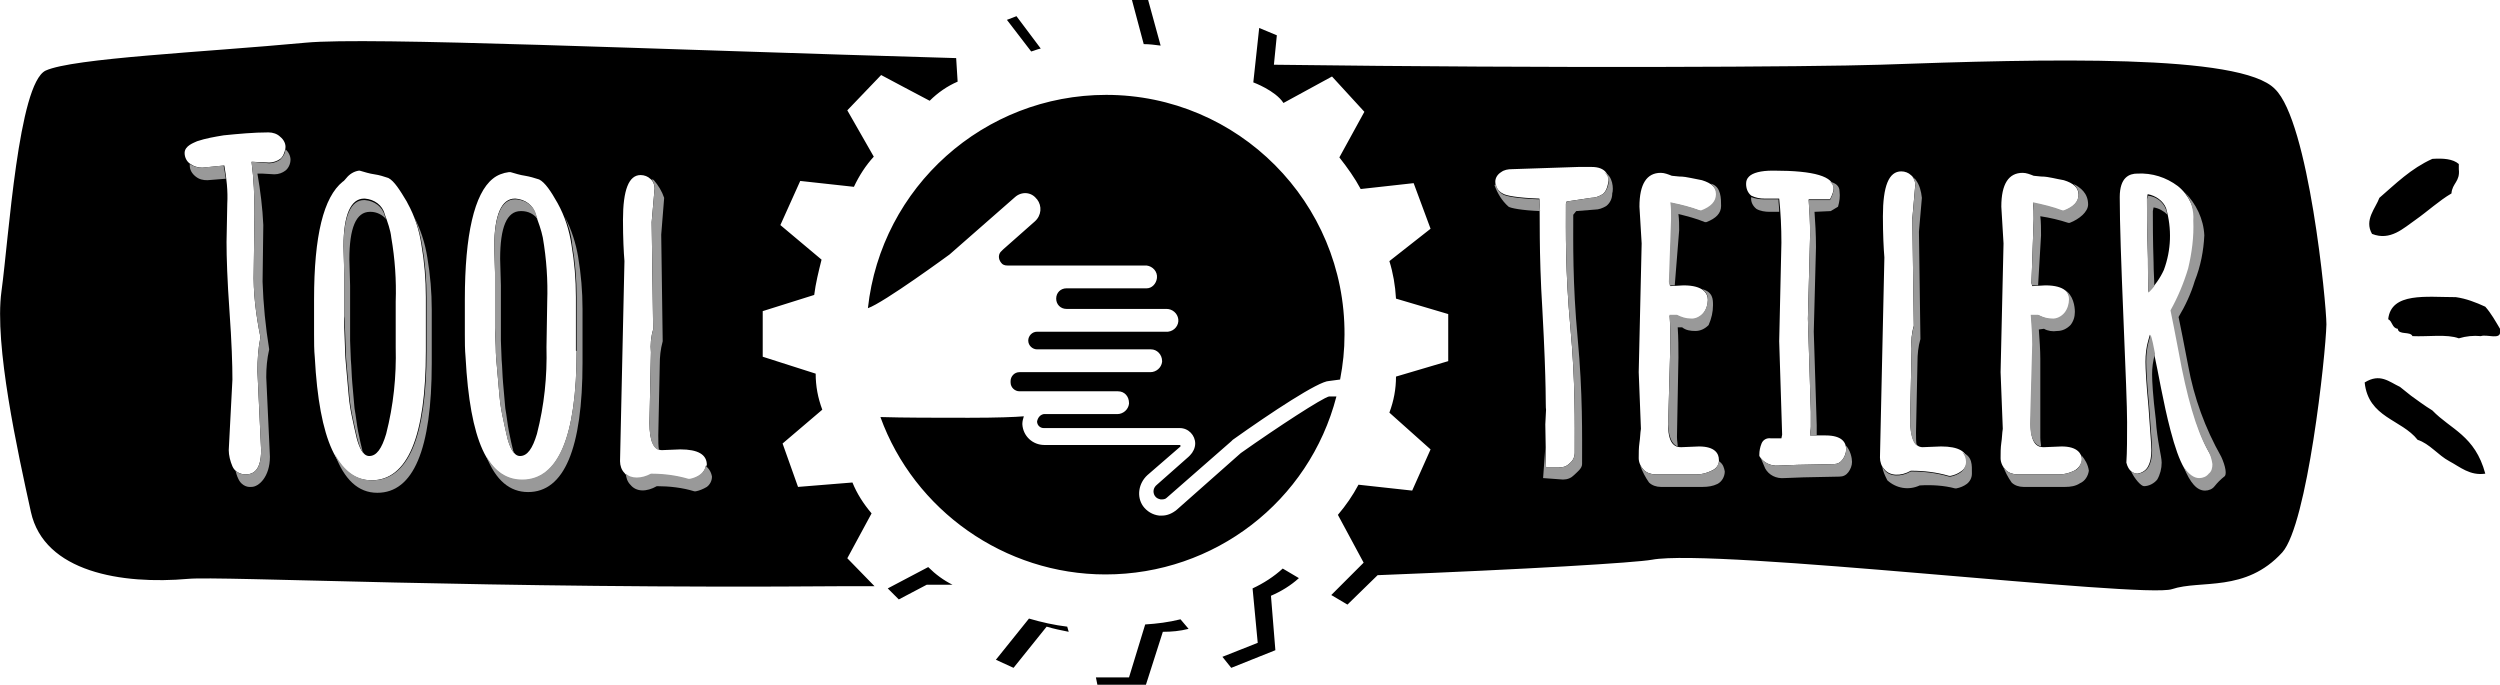 <?xml version="1.0" encoding="utf-8"?>
<!-- Generator: Adobe Illustrator 23.1.1, SVG Export Plug-In . SVG Version: 6.00 Build 0)  -->
<svg version="1.1" id="Layer_1" xmlns="http://www.w3.org/2000/svg" xmlns:xlink="http://www.w3.org/1999/xlink" x="0px" y="0px"
	 viewBox="0 0 339.9 93.1" style="enable-background:new 0 0 339.9 93.1;" xml:space="preserve">
<style type="text/css">
	.st0{fill:#999999;}
</style>
<path d="M72.8,29.1c-0.3-1.2-1.4-2-2.7-2.1H70c-1.8,0-2.8,2.2-2.8,6.5l0.1,3.5v7.5l0.1,2.6c0,1.1,0.1,2.1,0.2,3.2
	c0.1,1.1,0.2,2.2,0.3,3.4c0.1,1.2,0.3,2.3,0.5,3.2s0.4,1.9,0.6,2.7c0.3,1.1,0.8,2.4,1.7,2.4c1,0,1.7-1,2.3-3c1-3.9,1.4-7.8,1.3-11.8
	l0.1-6.2c0.1-2.9-0.1-5.8-0.6-8.7C73.6,31.3,73.2,30.2,72.8,29.1z M328.4,29.9L328.4,29.9c1.7-1.2,3.2-2.6,4.9-3.6
	c0.1-1.4,1.2-1.6,1-3.3v-0.7c-0.8-0.7-2.1-0.8-3.6-0.7c-2.9,1.3-5,3.4-7.2,5.3c-0.5,1.4-2.1,3-1,4.9C325,32.8,326.8,31,328.4,29.9z
	 M157.8,6.2L156.1,0h-2.2l1.6,6C156.3,6,157,6.1,157.8,6.2z M118,41.9c2.1-0.7,11.1-7.3,11.1-7.3l8.9-7.8c0.9-0.8,2.2-0.7,2.9,0.2
	l0.1,0.1c0.7,0.9,0.6,2.2-0.3,3l-4.3,3.8l-0.2,0.2c-0.5,0.4-0.5,1.1-0.1,1.6c0.2,0.3,0.5,0.4,0.9,0.4h18.9c0.8,0.1,1.5,0.8,1.4,1.7
	c-0.1,0.8-0.7,1.4-1.4,1.4H145c-0.8,0-1.4,0.6-1.4,1.4s0.6,1.4,1.4,1.4h13.6c0.8,0,1.5,0.6,1.6,1.4c0.1,0.8-0.5,1.6-1.4,1.7h-0.1
	H141c-0.7,0-1.2,0.6-1.2,1.2c0,0.7,0.6,1.2,1.2,1.2h15.5c0.8,0,1.5,0.7,1.5,1.6v0.1c-0.1,0.8-0.8,1.4-1.6,1.4h-17.8
	c-0.7,0-1.2,0.6-1.2,1.2V52c0,0.7,0.6,1.2,1.2,1.2H152c0.9,0,1.5,0.7,1.5,1.6v0.1c-0.1,0.8-0.8,1.4-1.6,1.4h-10
	c-0.5,0.1-0.8,0.5-0.9,1c0,0.5,0.4,0.9,0.9,0.9h18.5c1.2,0,2.1,1,2.1,2.1c0,0.6-0.3,1.2-0.7,1.6l-0.2,0.2l-4.3,3.8
	c-0.5,0.4-0.6,1-0.3,1.5c0.2,0.3,0.4,0.4,0.8,0.5c0.3,0,0.6,0,0.8-0.2l8.8-7.7c0.1-0.1,0.1-0.1,0.2-0.2c5.2-3.7,11.7-8,13.1-8
	l1.5-0.2c0.4-2.1,0.6-4,0.6-6.1c0.1-18-14.5-32.6-32.4-32.6C133.8,12.9,119.8,25.4,118,41.9z M52.3,29.1c-0.3-1.2-1.4-2-2.7-2.1
	h-0.1c-1.8,0-2.8,2.2-2.8,6.5l0.1,3.5v7.5l0.1,2.6c0,1.1,0.1,2.1,0.2,3.2c0.1,1.1,0.2,2.2,0.3,3.4s0.3,2.3,0.5,3.2s0.4,1.9,0.6,2.7
	c0.3,1.1,0.8,2.4,1.7,2.4c1,0,1.7-1,2.3-3c1-3.9,1.4-7.8,1.3-11.8V41c0.1-2.9-0.1-5.8-0.6-8.7C53.1,31.3,52.7,30.2,52.3,29.1z
	 M141.5,6.6l-3.3-4.4l-1.3,0.5l3.3,4.3C140.6,6.9,141,6.7,141.5,6.6z M292,26.4l-0.1,0.5c0,1.5,0,3.9,0.1,7c0.1,2.6,0.1,4.4,0.1,5.8
	c0.9-0.9,1.6-1.9,2.1-3l0,0c1-2.7,1.1-5.6,0.3-8.4C294.1,27.3,293.1,26.6,292,26.4z M174.4,77.3c-1.2,1.1-2.6,2-4.1,2.7l0.7,7.4
	l-4.8,1.9l1.2,1.5l6-2.4l-0.6-7.4c1.4-0.6,2.7-1.4,3.8-2.4L174.4,77.3z M255.6,8.8c-9.3,0.3-43.8,0.5-82.4,0l0.4-4l-2.4-1l-0.8,7.4
	c0,0,3,1.1,4.1,2.8l6.6-3.6l4.4,4.8l-3.4,6.2c1.1,1.4,2.1,2.8,2.9,4.3l7.2-0.8l2.3,6.2l-5.6,4.4c0.5,1.6,0.8,3.3,0.9,5.1l7.1,2.1
	v6.4l-7.1,2.1c0,1.7-0.3,3.3-0.9,4.9l5.6,5l-2.5,5.6l-7.3-0.8c-0.8,1.5-1.7,2.8-2.8,4.1l3.5,6.5l-4.4,4.4l2.2,1.3l4.1-4
	c20.5-0.8,35.1-1.7,37.3-2.1c8.6-1.6,66.8,5.3,70.7,4s10,0.5,15-5c3.4-3.8,5.9-26.8,6-31c0-2.8-2.4-27.6-7-32
	C304.7,7.3,278.2,8,255.6,8.8z M217.9,26.4c-0.5,0.3-1,0.5-1.6,0.5l-3.3,0.5l-0.1,0.3c0,3.7-0.1,9.2,0.6,16.7
	c0.7,7.5,0.6,13.3,0.6,17.1c0,0.6-0.2,1.1-0.7,1.5c-0.4,0.4-0.9,0.6-1.5,0.5h-1.7l-0.1-5.8l0.1-2c-0.1-0.5,0.1-2.7-0.5-13.6
	c-0.5-8-0.3-13-0.4-15.1c-2.9-0.1-4.6-0.4-5-0.7c-0.6-0.3-1-0.9-1-1.6c0-0.5,0.3-1,0.8-1.3c0.4-0.3,0.9-0.4,1.5-0.4l9-0.3h1.8
	c2,0,2.3,1.2,2.3,1.8C218.6,25.3,218.4,26,217.9,26.4z M232.7,64c-0.6,0.3-1.3,0.5-2,0.5h-5.6c-0.6,0-1.2-0.2-1.6-0.6
	c-0.4-0.4-0.7-1-0.7-1.6c0-0.7,0-1.4,0.1-2.1c0.1-0.6,0.1-1.3,0.2-1.9l-0.3-7.7l0.4-17.5l-0.3-5c0-3.1,1-4.6,2.9-4.6
	c0.5,0,1,0.2,1.5,0.4l1,0.1c0.6,0,1.1,0.1,1.6,0.2s1,0.2,1.5,0.3c1.3,0.4,2,1,2,2s-0.7,1.7-2,2.2h-0.2c-1.3-0.5-2.6-0.8-4-1.1
	c0.1,0.7,0.1,1.4,0.1,2.2l-0.3,8.6c0,0,0,0.2,0.1,0.5l1.8-0.1c2.7,0,3.3,1.1,3.3,2c0,0.6-0.2,1.3-0.6,1.8c-0.4,0.5-1.1,0.9-1.8,0.8
	c-0.6,0-1.2-0.2-1.8-0.5h-1c0.1,1.4,0.1,2.8,0.1,4l-0.3,10.9c0,3,1.3,3,1.8,3l2.4-0.1c2.2,0,2.7,1,2.7,1.8
	C233.8,63.1,233.4,63.7,232.7,64z M250.5,62.5c-0.3,0.4-0.7,0.6-1.2,0.6l-4.9,0.1l-2.6,0.1c-1,0.1-2.1-0.4-2.6-1.3v-0.2
	c0-0.5,0.1-1,0.3-1.5s0.7-0.8,1.3-0.7h1.4l0.1-0.5l-0.4-12.7l0.3-13.4c0-2.1-0.1-4.1-0.3-6h-2c-0.6,0-1.2-0.1-1.8-0.4
	c-0.5-0.4-0.7-1-0.7-1.6c0-0.4,0.1-0.7,0.4-1c0.5-0.5,1.6-0.8,3.2-0.8h0.2c5.5,0,8.1,0.8,8.1,2.4c0,0.4-0.2,0.9-0.4,1.3l-0.1,0.2
	h-2.9c0.1,1.4,0.2,3,0.2,4.8l-0.3,11.4l0.4,12.7v2c0,0.4-0.1,0.8-0.1,1.2h2.1c2.3,0,2.8,1,2.8,1.9C251,61.6,250.8,62.1,250.5,62.5z
	 M266.6,64.1c-0.4,0.3-0.9,0.5-1.4,0.6H265c-1.7-0.5-3.4-0.7-5.2-0.7c-1.4,0.8-2.9,0.7-3.6-0.2c-0.4-0.4-0.6-1-0.6-1.6l0.6-27.2
	c-0.1-1.2-0.2-3.1-0.2-5.6c0-4.1,0.8-6.1,2.5-6.1c0.5,0,1,0.2,1.3,0.5c0.4,0.3,0.6,0.8,0.6,1.3l-0.4,4.6l0.2,14.5v0.1
	c-0.3,1-0.4,2.1-0.3,3.1l-0.2,9.6c0,2.5,0.6,3.8,1.7,3.8l2.5-0.1c2.4,0,3.6,0.7,3.6,2.1C267.3,63.3,267.1,63.8,266.6,64.1z M282,64
	c-0.6,0.3-1.3,0.5-2,0.5h-5.7c-0.6,0-1.2-0.2-1.6-0.6s-0.7-1-0.7-1.6c0-0.7,0-1.4,0.1-2.1c0.1-0.6,0.1-1.3,0.2-1.9l-0.3-7.7
	l0.4-17.5l-0.3-5c0-3.1,1-4.6,2.9-4.6c0.5,0,1,0.2,1.5,0.4l1,0.1c0.6,0,1.1,0.1,1.6,0.2s0.9,0.2,1.5,0.3c1.3,0.4,2,1,2,2
	s-0.7,1.7-2,2.2h-0.2c-1.3-0.5-2.6-0.8-4-1.1c0.1,0.7,0.1,1.4,0.1,2.2l-0.3,8.6c0,0,0,0.2,0.1,0.5l1.8-0.1c2.7,0,3.3,1.1,3.3,2
	c0,0.6-0.2,1.3-0.6,1.8s-1.1,0.9-1.8,0.8c-0.6,0-1.2-0.2-1.8-0.5h-1c0.1,1.4,0.2,2.8,0.2,4l-0.3,10.9c0,3,1.3,3,1.8,3l2.4-0.1
	c2.2,0,2.7,1,2.8,1.8C283,63.1,282.6,63.7,282,64z M300.4,64.7c-0.3,0.4-0.8,0.6-1.3,0.6c-1.6,0-2.8-2.2-4-6.8
	c-0.5-1.9-0.9-3.8-1.3-5.8c-0.7-3.7-1.2-5.9-1.5-7.2l-0.2,0.7c-0.3,1-0.4,2-0.4,3c0,0.9,0.1,2.9,0.4,6c0.2,3.1,0.4,5.1,0.4,6
	c0,0.8-0.1,1.6-0.5,2.3c-0.3,0.5-0.8,0.8-1.4,0.9c-0.5,0-1.2-0.3-1.5-1.5c0.1-1.5,0.1-3.4,0.1-5.5s-0.2-6.9-0.5-14.2
	s-0.5-12.8-0.5-16.4c0-2.7,1.3-3.2,2.4-3.2c2-0.1,3.9,0.5,5.5,1.7c1.5,1.2,2.4,3.1,2.3,5c0.1,2.2-0.2,4.4-0.7,6.5
	c-0.6,2-1.4,3.9-2.4,5.7c0.2,1,0.6,2.9,1.1,5.6c1.1,6.1,2.4,10.6,3.9,13.3c0.4,0.6,0.6,1.3,0.7,2C300.9,63.8,300.7,64.3,300.4,64.7z
	 M330.7,55.8L330.7,55.8c-1-0.6-2.2-1.5-2.9-2c-0.5-0.4-1-0.8-1.5-1.2c-1.5-0.7-2.7-1.9-4.8-0.6c0.5,4.8,5,5,7.2,7.8
	c1.6,0.5,2.8,2.1,4.3,2.9s2.8,2,4.9,1.7C336.5,59.2,333.2,58.4,330.7,55.8z M337.9,41.7c-1.3-0.6-2.6-1.1-4-1.3c-4,0-8.8-0.7-9.2,3
	c0.6,0.3,0.5,1.2,1.3,1.3c0.1,0.9,1.7,0.3,2,1c2.1,0.1,4.7-0.3,6.3,0.3c1-0.3,2-0.4,3-0.3c0.8-0.3,2.8,0.6,2.6-0.7v-0.3
	C339.3,43.7,338.7,42.6,337.9,41.7z M139.9,84.1l-4.5,5.6l2.4,1.1l4.5-5.6c1,0.3,2,0.5,3,0.7l-0.2-0.7
	C143.4,85,141.6,84.6,139.9,84.1z M150.3,78.1L150.3,78.1c14.8,0,27.7-9.9,31.4-24.2h-1c-0.9,0.2-6.9,4.1-12,7.7l0,0l-8.7,7.7
	c-0.6,0.5-1.3,0.8-2,0.8h-0.4c-0.9-0.1-1.7-0.6-2.2-1.3c-0.9-1.3-0.6-3.1,0.6-4.2l4.5-3.9v-0.1c0-0.1-0.1-0.1-0.1-0.1H142
	c-1.6,0-2.9-1.2-3-2.8v-0.1c0-0.3,0.1-0.7,0.2-1c-1.2,0.1-3.6,0.2-7.5,0.2c-4.5,0-8.8,0-12-0.1C124.3,69.4,136.6,78.1,150.3,78.1z
	 M126.2,77.1l-5.5,2.9l1.5,1.5l3.8-2h3.5C128.3,78.9,127.2,78.1,126.2,77.1L126.2,77.1z M118.5,69.8c-1.1-1.3-2-2.7-2.6-4.2
	l-7.4,0.6l-2.1-5.9l5.4-4.6c-0.6-1.6-0.9-3.2-0.9-4.9l-7.2-2.3v-6.2l7-2.2c0.2-1.6,0.6-3.2,1-4.8l-5.6-4.7l2.7-6l7.3,0.8
	c0.7-1.5,1.6-2.9,2.7-4.1l-3.6-6.3l4.6-4.8c0,0,6,3.2,6.6,3.5c1.1-1.1,2.4-2,3.8-2.6L130,7.9C88.1,6.7,50.2,5,41.6,5.8
	C27.7,7.1,9.9,7.9,6.2,9.6c-3.7,1.8-5,22.7-6,30s2.2,21.8,4,30s12.4,9.9,21.4,9.1c4.3-0.4,40.9,1.4,89,1h4.3l-3.7-3.8L118.5,69.8z
	 M38.1,21.6c-0.4,0.3-1,0.5-1.5,0.5L34.4,22h-0.2c0.3,2.3,0.4,4.7,0.4,7l-0.1,7.7c-0.1,3.1,0.3,6.1,0.9,9.1v0.1
	c-0.3,1.5-0.4,3-0.4,4.6l0.5,10.7c0,2.8-1.1,3.3-2.1,3.3c-0.8,0-1.5-0.4-1.8-1.1c-0.3-0.7-0.5-1.5-0.5-2.2l0.5-9.6
	c0-2-0.1-5.1-0.4-9.3s-0.4-7.3-0.4-9.4l0.1-5.2c0.1-1.7-0.1-3.5-0.4-5.2l-3,0.3c-0.6,0-1.2-0.2-1.6-0.5c-0.5-0.3-0.8-0.9-0.8-1.5
	c0-1,1.3-1.4,1.7-1.6c1.2-0.4,2.4-0.6,3.6-0.8c2-0.2,4.1-0.4,6.1-0.4c0.6,0,1.2,0.2,1.6,0.6c0.5,0.4,0.8,1,0.7,1.6
	C38.7,20.7,38.5,21.3,38.1,21.6z M57.9,47.7c0,11.7-2.5,17.6-7.4,17.6c-4.6,0-7.1-5.5-7.7-16.7c-0.1-1-0.1-2.1-0.1-3.1v-4.8
	c0-8.7,1.3-13.9,3.9-16c0.2-0.1,0.3-0.3,0.5-0.5c0.4-0.5,1-0.9,1.7-1h0.1c0.7,0.2,1.3,0.4,2,0.5s1.3,0.3,1.9,0.5
	c0.8,0.4,1.6,1.7,2.5,3.2l0.1,0.2l0,0c1,1.8,1.6,3.7,1.9,5.7c0.4,2.3,0.6,4.7,0.6,7.1V47.7z M78.4,47.7c0,11.7-2.5,17.6-7.4,17.6
	c-4.7,0-7.1-5.5-7.7-16.7c-0.1-1.1-0.1-2.1-0.1-3.1v-4.8c0-8.8,1.3-14.4,3.8-16.4c0.6-0.5,1.4-0.8,2.2-0.9h0.2
	c0.7,0.2,1.3,0.4,2,0.5c0.6,0.1,1.3,0.3,1.9,0.5c0.8,0.4,1.6,1.6,2.5,3.2c1,1.8,1.6,3.7,1.9,5.7c0.4,2.3,0.6,4.7,0.6,7.1v7.3H78.4z
	 M95.2,64.6c-0.4,0.3-0.9,0.5-1.4,0.6h-0.2c-1.7-0.5-3.4-0.7-5.1-0.7c-1.4,0.8-2.9,0.8-3.6-0.2c-0.4-0.4-0.6-1-0.6-1.6l0.6-27.2
	c-0.1-1.2-0.2-3.1-0.2-5.6c0-4.1,0.8-6.1,2.4-6.1c0.5,0,1,0.2,1.3,0.5c0.4,0.3,0.6,0.8,0.6,1.3l-0.4,4.6l0.2,14.5v0.1
	c-0.3,1-0.4,2.1-0.3,3.1l-0.2,9.6c0,2.5,0.6,3.7,1.7,3.7l2.5-0.1c2.4,0,3.6,0.7,3.6,2.1C95.9,63.7,95.7,64.2,95.2,64.6z M155.7,84.9
	l-2.2,7.2H149l0.2,1h6.6l2.3-7.2c1.2,0,2.3-0.1,3.5-0.4l-1.1-1.3C158.9,84.6,157.3,84.8,155.7,84.9z"/>
<g>
	<path class="st0" d="M67.3,44.6l0.1,2.6c0,1.1,0.1,2.1,0.2,3.2c0.1,1.1,0.2,2.2,0.3,3.4c0.1,1.2,0.3,2.3,0.5,3.2s0.4,1.9,0.6,2.7
		c0.2,0.7,0.5,1.5,0.9,1.9c0-0.1,0-0.2-0.1-0.2c-0.2-0.8-0.4-1.7-0.6-2.7s-0.3-2.1-0.5-3.2c-0.1-1.2-0.2-2.3-0.3-3.4
		c-0.1-1.1-0.1-2.1-0.2-3.2l-0.1-2.6c0-0.7,0-1.2,0-1.7v-5.8L68,35.2c0-4.3,0.9-6.5,2.8-6.5h0.1c0.9,0,1.7,0.4,2.2,1.1
		c-0.1-0.2-0.1-0.4-0.2-0.6c-0.3-1.2-1.4-2-2.7-2.1H70c-1.8,0-2.8,2.2-2.8,6.5l0.1,3.5v5.8C67.3,43.3,67.3,43.9,67.3,44.6z"/>
	<path class="st0" d="M89,25.6l-0.4,4.6l0.2,14.5v0.1c-0.3,1-0.4,2.1-0.3,3.1l-0.2,9.6c0,2.2,0.4,3.4,1.3,3.7
		c-0.1-0.5-0.1-1.2-0.1-2l0.2-9.6c0-1.1,0.1-2.1,0.4-3.2l-0.2-14.5l0.4-5c-0.3-0.9-0.8-1.7-1.4-2.4c-0.1-0.1-0.2-0.1-0.3-0.1
		C88.8,24.7,89,25.1,89,25.6z"/>
	<path class="st0" d="M228.1,60.7c0-0.4-0.1-0.8-0.1-1.3l0.2-10.8c0-1.2,0-2.7-0.1-4.1h0.6c0.5,0.4,1.1,0.5,1.8,0.5s1.3-0.3,1.8-0.8
		c0.4-0.9,0.6-1.8,0.6-2.7c0-0.8,0-1.8-1.5-2.2c0.6,0.4,0.8,0.9,0.8,1.4c0,0.6-0.2,1.3-0.6,1.8c-0.4,0.5-1.1,0.9-1.8,0.8
		c-0.6,0-1.2-0.2-1.8-0.5h-1c0.1,1.4,0.1,2.8,0.1,4l-0.3,10.9C226.9,60,227.6,60.5,228.1,60.7z"/>
	<path class="st0" d="M46.9,44.6l0.1,2.6c0,1.1,0.1,2.1,0.2,3.2c0.1,1.1,0.2,2.2,0.3,3.4s0.3,2.3,0.5,3.2s0.4,1.9,0.6,2.7
		c0.2,0.7,0.4,1.4,0.8,1.9c0-0.1,0-0.1-0.1-0.2c-0.2-0.8-0.4-1.7-0.6-2.7c-0.2-1-0.3-2.1-0.5-3.2c-0.1-1.2-0.2-2.4-0.3-3.4
		c-0.1-1.1-0.1-2.1-0.2-3.2l-0.1-2.6c0-0.7,0-1.2,0-1.7v-5.8l-0.1-3.5c0-4.3,0.9-6.5,2.8-6.5h0.1c0.8,0,1.6,0.4,2.1,1
		c-0.1-0.2-0.1-0.4-0.2-0.5c-0.3-1.2-1.4-2-2.7-2.1h-0.1c-1.8,0-2.8,2.2-2.8,6.5l0.1,3.5V43C46.9,43.3,46.9,43.9,46.9,44.6z"/>
	<path class="st0" d="M38.8,20.3C38.7,20.2,38.7,20.2,38.8,20.3c0,0.5-0.3,1-0.7,1.4c-0.4,0.3-1,0.5-1.5,0.5L34.4,22h-0.2
		c0.3,2.3,0.4,4.7,0.4,7l-0.1,7.7c-0.1,3.1,0.3,6.1,0.9,9.1v0.1c-0.3,1.5-0.4,3-0.4,4.6l0.5,10.7c0,2.8-1.1,3.3-2.1,3.3
		c-0.6,0-1.1-0.2-1.4-0.6c0.1,0.4,0.2,0.8,0.4,1.2c0.3,0.7,1,1.2,1.8,1.1c1,0,2.5-1.4,2.5-4.1l-0.5-10.8c0-1.3,0.1-2.5,0.4-3.8
		c-0.5-3.1-0.8-6.1-0.9-9.2l0.1-7.7c-0.1-2.3-0.4-4.7-0.8-7h0.6l1.7,0.1c0.6,0,1.1-0.2,1.5-0.5s0.7-0.9,0.7-1.5
		C39.5,21.2,39.2,20.6,38.8,20.3z"/>
	<path class="st0" d="M30.4,22.5l-3,0.3c-0.6,0-1.1-0.2-1.6-0.5c0,0.1,0,0.1,0,0.2c0,0.6,0.3,1.1,0.8,1.5s1,0.5,1.6,0.5l2.5-0.2
		C30.6,23.6,30.5,23,30.4,22.5z"/>
	<path class="st0" d="M260.4,25.2l-0.4,4.6l0.2,14.5v0.1c-0.3,1-0.4,2.1-0.3,3.1l-0.2,9.6c0,1.8,0.3,3,0.9,3.5
		c-0.1-0.5-0.1-1.1-0.1-1.8l0.2-9.6c0-1,0.1-2.1,0.4-3.1V46l-0.2-14.5l0.4-4.6c-0.1-0.9-0.3-1.7-0.8-2.4c-0.1-0.2-0.3-0.3-0.5-0.4
		C260.2,24.3,260.4,24.7,260.4,25.2z"/>
	<path class="st0" d="M233.3,26.4c0,1-0.7,1.7-2,2.2h-0.1h-0.1c-1.3-0.5-2.6-0.8-4-1.1c0.1,0.7,0.1,1.4,0.1,2.2l-0.3,8.6
		c0,0,0,0.2,0.1,0.5h0.7l0.6-7.5c0-0.7,0-1.4-0.1-2.2c1.2,0.3,2.4,0.6,3.6,1.1h0.1h0.1c1.3-0.5,2-1.2,2-2.2s0-2.6-1.3-3h-0.1
		C233.1,25.4,233.3,25.9,233.3,26.4z"/>
	<path class="st0" d="M282.6,26.4c0,1-0.7,1.7-2,2.2h-0.1h-0.1c-1.3-0.5-2.6-0.8-4-1.1c0.1,0.7,0.1,1.4,0.1,2.2l-0.3,8.6
		c0,0,0,0.2,0.1,0.5h0.8l0.4-6.8c0-0.7,0-1.9-0.1-2.6c1.3,0.2,2.6,0.5,3.8,0.9h0.1h0.1c1.3-0.5,2.5-1.5,2.5-2.5c0-1.5-1-2.3-2-2.8
		C282.3,25.4,282.6,25.8,282.6,26.4z"/>
	<path class="st0" d="M292.1,39.8c0.3-0.3,0.6-0.6,0.8-0.9c0-0.9-0.1-2-0.1-3.2c-0.1-3.1-0.1-5.5-0.1-7l0.1-0.5
		c0.7,0.1,1.4,0.5,1.9,1c-0.1-0.2-0.1-0.5-0.2-0.7c-0.4-1.1-1.4-1.8-2.5-1.9l-0.1,0.5c0,1.5,0,3.9,0.1,7
		C292,36.6,292.1,38.4,292.1,39.8z"/>
	<path class="st0" d="M56.3,29.5c0.5,1.2,0.9,2.5,1.1,3.9c0.4,2.3,0.6,4.7,0.6,7.1v7.2c0,11.7-2.5,17.6-7.4,17.6
		c-2.1,0-3.8-1.2-5.1-3.6c1.3,3.5,3.2,5.3,5.8,5.3c4.9,0,7.4-5.9,7.4-17.6v-7.3c0-2.4-0.2-4.7-0.6-7.1
		C57.8,33.1,57.2,31.2,56.3,29.5z"/>
	<path class="st0" d="M249.3,25.7c0,0.4-0.2,0.9-0.4,1.3l-0.1,0.2h-2.9c0.1,1.4,0.2,3,0.2,4.8l-0.3,11.4l0.4,12.7V58
		c0,0.4-0.1,0.8-0.1,1.2h0.9v-1.4l-0.4-12.7l0.3-11.5c0-1.8-0.1-3.4-0.2-4.8l2.2-0.1l1-0.6c0.2-0.7,0.3-1.4,0.2-2.1
		c0-0.7-0.5-1.1-1.3-1.3C249.1,25,249.3,25.3,249.3,25.7z"/>
	<path class="st0" d="M277.5,60.7c0-0.3-0.1-0.7-0.1-1.2V48.8c0-1.2-0.1-2.6-0.2-4l0.7-0.1c0.5,0.3,1.2,0.4,1.8,0.3
		c0.7,0,1.3-0.3,1.8-0.8c0.4-0.5,0.6-1.1,0.6-1.8s-0.2-2.3-1.4-3c0.5,0.4,0.6,0.9,0.6,1.3c0,0.6-0.2,1.3-0.6,1.8s-1.1,0.9-1.8,0.8
		c-0.6,0-1.2-0.2-1.8-0.5h-1c0.1,1.4,0.2,2.8,0.2,4L276,57.7C276.1,60.2,277,60.6,277.5,60.7z"/>
	<path class="st0" d="M266.8,61.5c0.3,0.3,0.5,0.8,0.5,1.3s-0.3,1.1-0.7,1.4c-0.4,0.3-0.9,0.5-1.4,0.6h-0.1H265
		c-1.7-0.5-3.4-0.7-5.2-0.7c-1.4,0.8-2.9,0.7-3.6-0.2c-0.1-0.2-0.2-0.3-0.3-0.5c0.1,0.7,0.4,1.3,0.7,1.9c1.2,1.1,2.9,1.4,4.4,0.7
		c1.6-0.1,3.3,0,4.8,0.4h0.1h0.1c0.5-0.1,1-0.3,1.4-0.6c0.4-0.3,0.7-0.8,0.7-1.4C268.1,63.2,268.2,62.1,266.8,61.5z"/>
	<path class="st0" d="M251,61.1c0,0.5-0.2,1-0.5,1.4s-0.7,0.6-1.2,0.6l-4.9,0.1l-2.6,0.1c-0.9,0.1-1.8-0.3-2.4-1l0.6,1.4
		c0.5,0.9,1.5,1.4,2.6,1.3l2.6-0.1l4.9-0.1c0.5,0,0.9-0.2,1.2-0.6s0.5-0.9,0.5-1.4s-0.2-1.6-0.9-2.3C251,60.6,251,60.9,251,61.1z"/>
	<path class="st0" d="M76.8,29.5c0.5,1.2,0.9,2.5,1,3.8c0.4,2.3,0.6,4.7,0.6,7.1v7.2c0,11.7-2.5,17.6-7.4,17.6
		c-2.1,0-3.7-1.1-4.9-3.2c1.3,3.3,3.2,4.9,5.7,4.9c4.9,0,7.4-5.9,7.4-17.6V42c0-2.4-0.2-4.7-0.6-7.1C78.3,33.1,77.7,31.2,76.8,29.5z
		"/>
	<path class="st0" d="M239.2,61.8c0-0.1,0-0.2,0-0.3C239.2,61.6,239.1,61.6,239.2,61.8L239.2,61.8L239.2,61.8z"/>
	<path class="st0" d="M292.6,50.9c0-0.9,0.1-1.8,0.4-2.8c-0.2-1.1-0.4-2-0.6-2.6l-0.2,0.7c-0.3,1-0.4,2-0.4,3c0,0.9,0.1,2.9,0.4,6
		c0.2,3.1,0.4,5.1,0.4,6c0,0.8-0.1,1.6-0.5,2.3c-0.3,0.5-0.8,0.8-1.4,0.9c-0.3,0-0.7-0.1-1-0.4c0.5,1.1,1.4,2.1,1.8,2.1
		c0.7,0,1.4-0.4,1.8-0.9c0.4-0.7,0.6-1.5,0.6-2.3c0-0.9-0.6-2.8-0.8-5.9C292.7,53.8,292.6,51.8,292.6,50.9z"/>
	<path class="st0" d="M302,62.1c-2.2-3.9-3.7-8-4.5-12.4c-0.5-2.7-1.1-5.6-1.3-6.6c0.9-1.5,1.7-3.2,2.2-4.9c0.8-2,1.2-4.1,1.3-6.2
		c-0.1-2.2-1.1-4.3-2.7-5.9c0.9,1.1,1.3,2.5,1.2,3.9c0.1,2.2-0.2,4.4-0.7,6.5c-0.6,2-1.4,3.9-2.4,5.7c0.2,1,0.6,2.9,1.1,5.6
		c1.1,6.1,2.4,10.6,3.9,13.3c0.4,0.6,0.6,1.3,0.7,2c0,0.5-0.1,1-0.5,1.3c-0.3,0.4-0.8,0.6-1.3,0.6c-0.7,0-1.4-0.5-2.1-1.5
		c0.9,2.2,1.8,3.2,2.9,3.2c0.5,0,1-0.2,1.3-0.6c0.4-0.5,0.8-0.9,1.3-1.3C302.8,64.6,302.6,63.4,302,62.1z"/>
	<path class="st0" d="M283,62.4c0,0.7-0.4,1.4-1,1.6c-0.6,0.3-1.3,0.5-2,0.5h-5.7c-0.6,0-1.2-0.2-1.6-0.6c-0.2-0.2-0.3-0.4-0.4-0.6
		c0.3,0.8,0.7,1.6,1.2,2.3c0.4,0.4,1,0.6,1.6,0.6h5.7c0.7,0,1.4-0.1,2-0.5c0.7-0.3,1.1-1,1.2-1.7c-0.1-0.8-0.5-1.5-1-2.1
		C283,62.1,283,62.2,283,62.4z"/>
	<path class="st0" d="M95.9,63.3c0,0.5-0.3,0.9-0.7,1.2c-0.4,0.3-0.9,0.5-1.4,0.6h-0.1h-0.1c-1.7-0.5-3.4-0.7-5.1-0.7
		c-1.3,0.7-2.7,0.7-3.4,0c0,0.5,0.2,1.1,0.6,1.5c0.8,1,2.2,1,3.6,0.2c1.7,0,3.5,0.2,5.1,0.7h0.1h0.1c0.5-0.1,1-0.3,1.5-0.6
		c0.4-0.3,0.7-0.8,0.7-1.4C96.7,64.2,96.4,63.7,95.9,63.3z"/>
	<path class="st0" d="M209.3,27.1c-2.9-0.1-4.6-0.4-5-0.7c-0.5-0.3-0.8-0.8-0.9-1.3c-0.1,0-0.2,0-0.2,0.1c0.4,1.1,1,2.1,1.9,2.9
		c0.3,0.2,1.8,0.5,4.3,0.6C209.3,28.1,209.3,27.6,209.3,27.1z"/>
	<path class="st0" d="M233.7,62.7c-0.1,0.6-0.4,1.1-1,1.3c-0.6,0.3-1.3,0.5-2,0.5h-5.6c-0.6,0-1.2-0.2-1.6-0.6
		c-0.2-0.2-0.3-0.4-0.5-0.6c0.3,0.8,0.7,1.6,1.2,2.3c0.4,0.4,1,0.6,1.6,0.6h5.7c0.7,0,1.4-0.1,2-0.4s1-1,1-1.7
		C234.4,63.6,234.3,63.1,233.7,62.7z"/>
	<path class="st0" d="M241.9,28.7c0-0.5-0.1-1.1-0.1-1.6h-2c-0.6,0-1.2-0.1-1.7-0.3c-0.1,0.6,0.2,1.2,0.7,1.6
		c0.5,0.3,1.2,0.4,1.8,0.4h1.3V28.7z"/>
	<path class="st0" d="M218.1,23.4c0.5,0.4,0.6,0.9,0.6,1.3c0,0.6-0.3,1.3-0.8,1.7c-0.5,0.3-1,0.5-1.6,0.5l-3.3,0.5l-0.1,0.3
		c0,3.7-0.1,9.2,0.6,16.7c0.7,7.5,0.6,13.3,0.6,17.1c0,0.6-0.2,1.1-0.7,1.5c-0.4,0.4-0.9,0.6-1.5,0.5h-1.7l-0.1-2.7l-0.3,4.2
		l2.7,0.2c0.6,0,1.1-0.2,1.5-0.6s1.1-0.9,1.1-1.5c0-3.8,0.1-9.6-0.6-17.1c-0.7-7.5-0.6-13.1-0.6-16.8l0.4-0.5l2.5-0.2
		c0.6,0,1.1-0.2,1.6-0.5c0.5-0.4,0.8-1,0.8-1.7C219.4,25.7,219.3,23.9,218.1,23.4z"/>
</g>
</svg>
